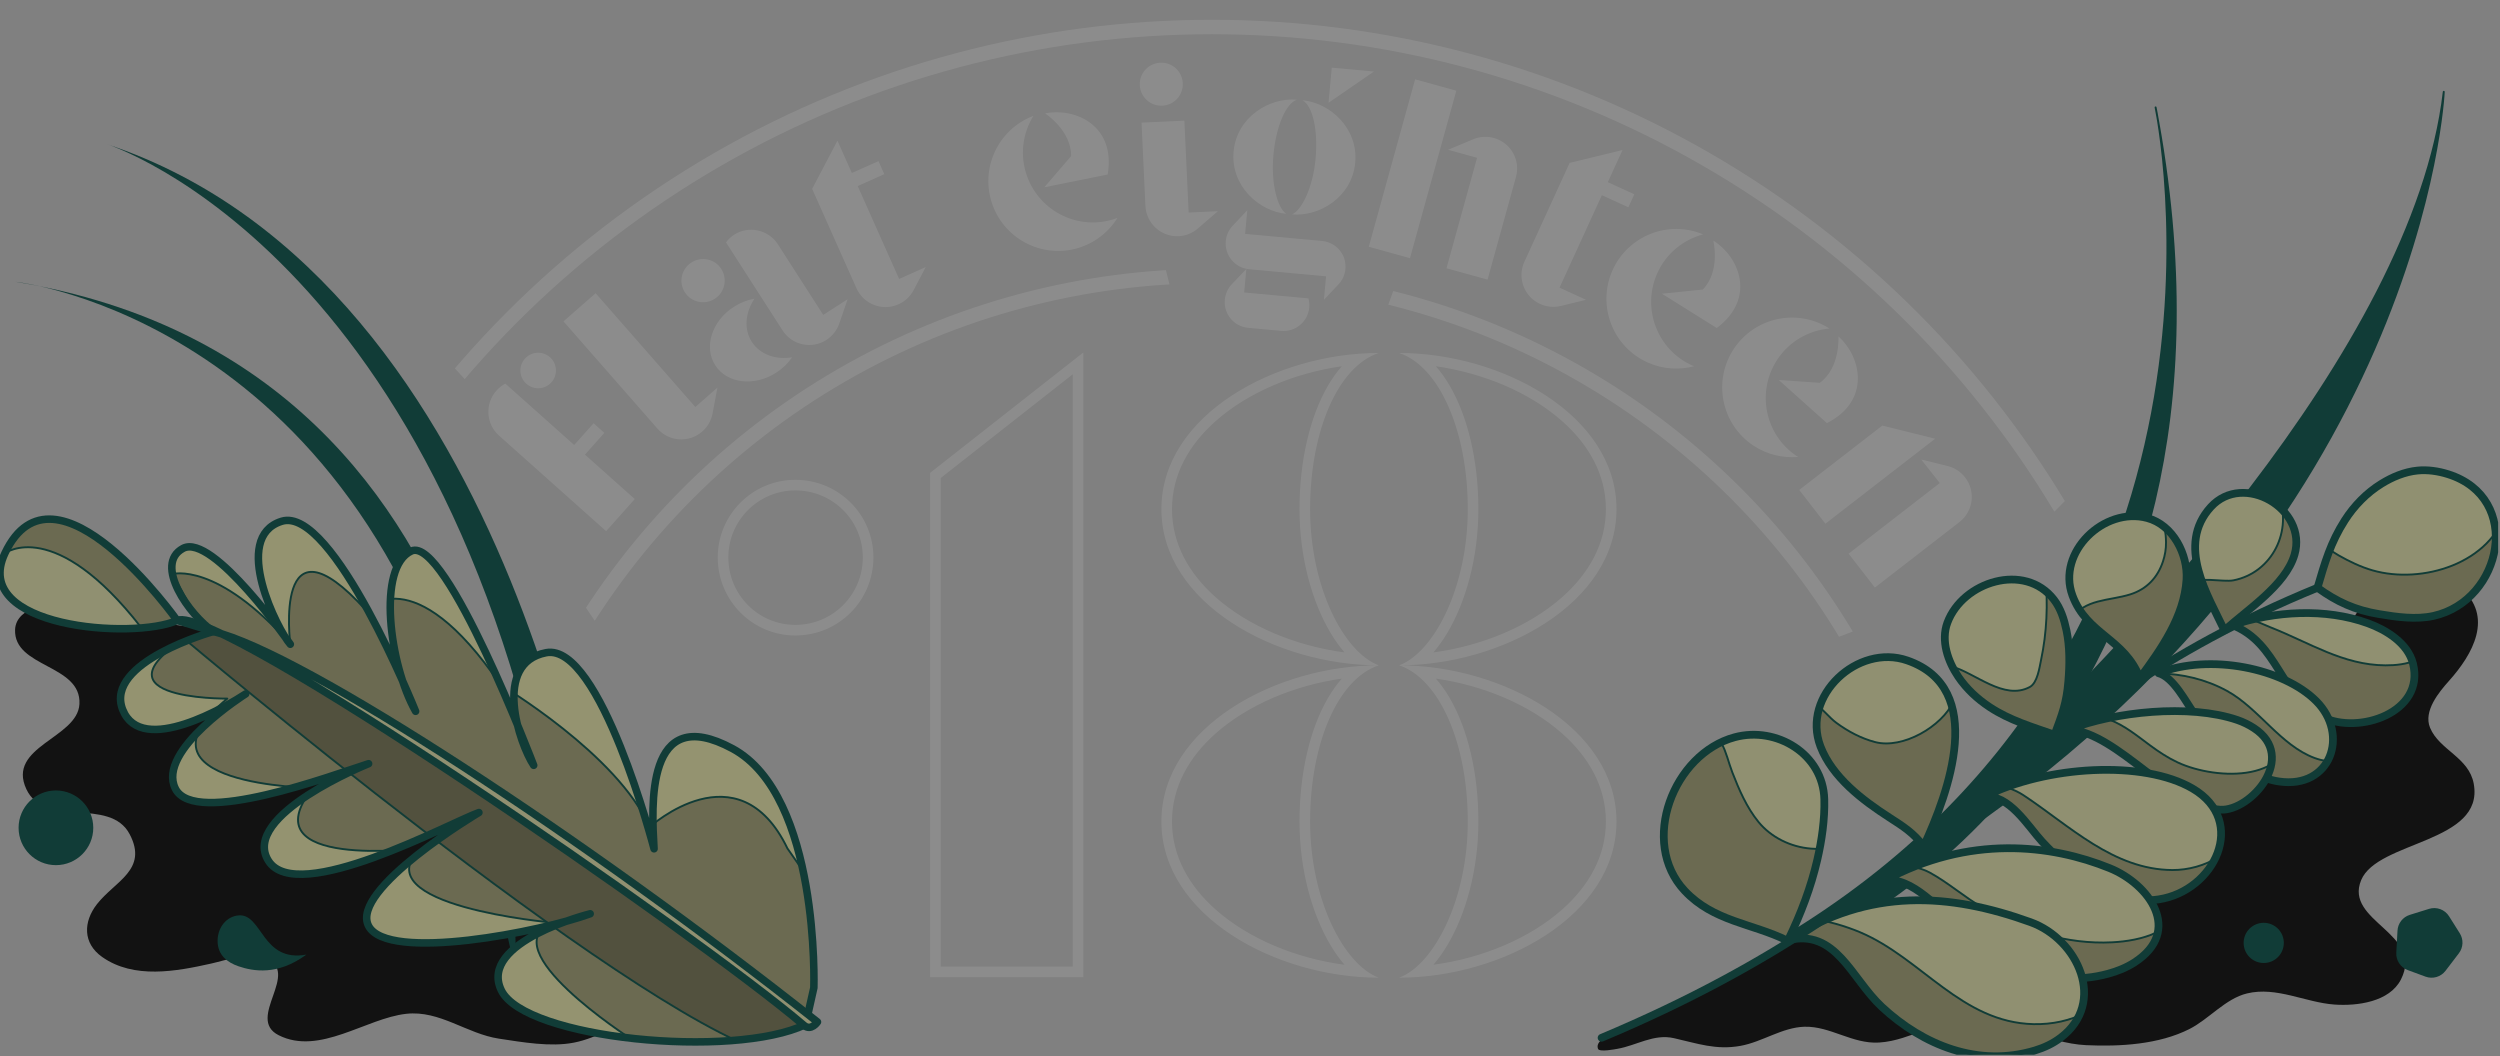 <svg clip-rule="evenodd" fill-rule="evenodd" stroke-linejoin="round" stroke-miterlimit="2" viewBox="0 0 1297 548" xmlns="http://www.w3.org/2000/svg" xmlns:xlink="http://www.w3.org/1999/xlink"><rect x="0" y="0" width="1297" height="548" fill="#808080" stroke="none"/><clipPath id="a"><path clip-rule="evenodd" d="m-.001 0h1296.03v547.209h-1296.03z"/></clipPath><clipPath id="b"><path clip-rule="evenodd" d="m422.231 512.429s3.202-99.535-42.221-124.056-41.912 30.163-40.688 51.979c0 0-27.877-107.128-56.004-101.729-28.128 5.398-13.88 47.221-6.438 58.426 0 0-45.505-119.381-63.451-111.178-17.945 8.203-11.446 59.047 2.191 83.153 0 0-42.858-106.875-69.481-98.587-26.623 8.289-1.884 56.845 4.481 63.801 0 0-40.313-58.046-55.687-49.719s3.334 34.598 15.738 43.125c0 0-56.76 15.791-47.008 40.534 9.751 24.744 54.767-2.239 63.809-8.188 0 0-46.507 29.258-36.465 49.191 10.041 19.933 81.933-7.179 100.232-12.974 0 0-66.774 26.761-51.973 50.36 14.802 23.597 94.383-19.757 109.197-25.015 0 0-67.144 39.904-57.228 58.837 9.916 18.935 90.063 2.824 114.961-6.323 0 0-58.322 14.549-46.089 39.742 12.234 25.194 120.077 35.725 157.832 17.716z"/></clipPath><clipPath id="c"><path clip-rule="evenodd" d="m91.904 321.887c20.687-9.26 270.121 163.098 325.163 210.042 3.743 3.193 7.037-1.736 7.037-1.736-119.829-94.883-267.326-191.528-313.433-202.549l-18.767-5.757s-63.579-89.542-89.346-34.866c-18.294 38.817 66.759 44.976 89.346 34.866z"/></clipPath><clipPath id="d"><path clip-rule="evenodd" d="m1202.31 304.922c10.041 7.306 19.508 11.605 31.924 13.664 9.099 1.51 19.155 2.982 28.308.938 35.699-7.979 46.722-61.181 7.463-73.529-5.023-1.579-10.555-2.396-15.797-1.875-6.642.655-13.1 3.365-18.722 6.843-7.689 4.748-14.158 11.405-19.02 19.001-7.39 11.56-10.339 21.959-14.156 34.958z"/></clipPath><clipPath id="e"><path clip-rule="evenodd" d="m1154.05 327.071c11.518-10.66 31.615-23.262 36.341-39.308 6.981-23.69-26.543-43.22-43.402-24.754-18.166 19.906-1.464 45.968 7.061 64.062z"/></clipPath><clipPath id="f"><path clip-rule="evenodd" d="m1110.14 351.785c11.072-15.051 23.03-31.863 24.223-51.118.792-13.003-6.934-28.35-20.395-31.922-22.412-5.949-47.055 17.778-38.786 40.184 7.491 20.335 27.121 22.263 34.958 42.856z"/></clipPath><clipPath id="g"><path clip-rule="evenodd" d="m1065.89 381.178c3.934-10.438 6.255-16.561 7.164-27.699.725-8.754.834-17.81-.977-26.446-1.19-5.647-2.964-11.369-6.54-15.984-15.082-19.442-47.285-9.382-55.24 12.029-3.471 9.369.295 20.122 5.654 28.003 4.303 6.339 9.917 11.543 16.3 15.761 10.36 6.852 22.049 10.293 33.639 14.336z"/></clipPath><clipPath id="h"><path clip-rule="evenodd" d="m997.99 439.06c12.92-27.837 33.006-81.984-8.45-96.405-25.653-8.923-55.146 18.216-45.078 44.584 6.146 16.055 21.822 27.905 35.822 36.93 7.026 4.53 12.53 7.986 17.706 14.891z"/></clipPath><clipPath id="i"><path clip-rule="evenodd" d="m927.957 487.122c6.329-13.066 11.559-26.818 14.836-40.988 2.362-10.157 3.932-21.076 3.66-31.526-.638-23.356-24.722-37.979-46.455-32.146-31.833 8.553-49.634 54.483-25.93 79.714 14.931 15.896 34.869 16.808 52.96 25.689"/></clipPath><clipPath id="j"><path clip-rule="evenodd" d="m1158.2 324.319c21.898-7.335 48.202-8.95 70.219-.978 9.578 3.471 20.782 10.348 23.446 20.975 6.364 25.395-28.395 36.928-46.878 27.722-22.559-11.232-22.692-38.13-46.787-47.719z"/></clipPath><clipPath id="k"><path clip-rule="evenodd" d="m1119.84 349.257c26.665-10.457 64.883-2.525 81.839 14.49 17.35 17.41 7.522 45.672-19.365 41.68-19.181-2.847-33.344-20.878-44.151-35.543-4.098-5.565-10.515-18.548-18.323-20.627z"/></clipPath><clipPath id="l"><path clip-rule="evenodd" d="m1073.54 378.414c23.515-9.171 62.192-13.399 87.164-4.896 3.05 1.038 5.94 2.456 8.635 4.214 22.908 14.973-1.57 43.186-17.386 42.344-26.51-1.41-52.432-39.379-78.413-41.662z"/></clipPath><clipPath id="m"><path clip-rule="evenodd" d="m1029.31 413.382c32.258-16.264 82.849-19.185 108.239-4.271 28.811 16.924 11.421 53.071-17.615 57.483-23.319 3.541-45.813-14.024-60.656-30.155-7.122-7.749-17.118-24.707-29.968-23.057z"/></clipPath><clipPath id="n"><path clip-rule="evenodd" d="m977.291 457.02c44.304-24.133 86.972-18.881 117.174-6.635 20.602 8.349 38.099 32.591 12.923 48.889-4.192 2.709-8.902 4.595-13.706 5.898-30.48 8.282-54.351-6.548-77.201-24.705-9.385-7.457-24.906-26.584-39.19-23.447z"/></clipPath><clipPath id="o"><path clip-rule="evenodd" d="m927.332 487.867c42.361-27.561 84.34-24.551 126.148-9.436 24.647 8.91 39.603 41.621 15.669 59.864-4.012 3.07-8.614 5.241-13.447 6.694-29.323 8.814-57.88-2.623-79.391-22.617-16.002-14.863-23.71-40.957-48.979-34.505z"/></clipPath><clipPath id="p"><ellipse clip-rule="evenodd" cx="628.757" cy="321.761" rx="625.242" ry="319.094"/></clipPath><clipPath id="q"><path clip-rule="evenodd" d="m602.205 129.431 6.747 27.012-278.453 165.318-13.828 12.333-25.352-37.625-39.959-88.509-29.091-31.879 223.853-173.414 333.215-46.472 233.421 173.236 69.669 119.149-25.041 25.42-48.529 17.752-32.372 30.009-42.973 16.493-219.766-162.173 15.359-42.53z"/></clipPath><path d="m-.001 0h1296.03v547.209h-1296.03z" fill="none"/><g clip-path="url(#a)"><path d="m119.328 330.999c-12.125-6.097-23.763-5.229-36.46-8.483-17.362-4.45-27.17-10.973-46.39-10.846-8.809.058-28.157 2.957-28.654 14.95-.822 19.834 34.454 17.983 33.39 38.629-.917 17.786-37.901 21.969-27.538 44.169 9.558 20.477 43.319 3.699 53.64 23.445 9.623 18.41-7.707 24.257-17.034 36.239-7.066 9.077-7.431 20.212 2.707 27.371 16.433 11.603 38.403 7.503 56.563 3.422 7.788-1.751 20.091-6.177 27.972-3.067 19.175 7.568-10.353 31.463 7.048 40.246 21.17 10.685 45.247-8.79 66.196-11.11 17.404-1.927 31.374 10.374 48.111 12.892 12.1 1.821 26.72 4.436 38.826 2.069 12.71-2.484 23.241-9.998 35.278-14.082 22.307-7.568 46.185 3.11 68.288 6.026.55.072 1.04.132 1.592.193 3.629.395 19.338 1.543 19.123-1.81-.456-7.119-10.298-12.125-15.345-15.877-18.593-13.823-37.537-27.906-56.595-40.968-12.534-8.59-23.966-18.658-36.397-27.26-12.873-8.908-26.791-16.335-39.837-25.012-7.428-4.942-13.684-11.564-21.444-15.969-9.871-5.604-20.567-9.455-30.537-14.812-14.714-7.905-28.645-17.472-43.122-25.829-21.279-12.283-35.931-18.509-56.396-33.912" fill="#121212"/><g fill="#113c37"><path d="m123.695 474.909c12.483-1.121 12.04 24.568 35.268 20.335-14.999 11.008-27.579 8.667-35.268 6.052-5.747-1.955-10.805-5.815-10.805-13.131s4.857-12.722 10.805-13.256z"/><circle cx="29.014" cy="429.466" r="19.374"/><path d="m8.018 146.193s184.137 19.902 238.21 263.285l21.218 94.642s14.226-313.084-259.428-357.927z"/><path d="m55.072 74.652s187.899 58.897 238.04 397.552l18.708 1.144s-39.856-326.79-256.748-398.696z"/></g><path d="m422.231 512.429s3.202-99.535-42.221-124.056-41.912 30.163-40.688 51.979c0 0-27.877-107.128-56.004-101.729-28.128 5.398-13.88 47.221-6.438 58.426 0 0-45.505-119.381-63.451-111.178-17.945 8.203-11.446 59.047 2.191 83.153 0 0-42.858-106.875-69.481-98.587-26.623 8.289-1.884 56.845 4.481 63.801 0 0-40.313-58.046-55.687-49.719s3.334 34.598 15.738 43.125c0 0-56.76 15.791-47.008 40.534 9.751 24.744 54.767-2.239 63.809-8.188 0 0-46.507 29.258-36.465 49.191 10.041 19.933 81.933-7.179 100.232-12.974 0 0-66.774 26.761-51.973 50.36 14.802 23.597 94.383-19.757 109.197-25.015 0 0-67.144 39.904-57.228 58.837 9.916 18.935 90.063 2.824 114.961-6.323 0 0-58.322 14.549-46.089 39.742 12.234 25.194 120.077 35.725 157.832 17.716z" fill="#949370" stroke="#113c37"/><g clip-path="url(#b)" stroke="#113c37"><path d="m89.485 297.837s22.86-6.753 61.135 36.401c0 0-9.195-71.036 39.178-17.724 0 0 24.097-28.245 69.894 38.802 0 0 60.937 36.152 77.27 73.817 0 0 45.997-41.942 71.567 11.041l51.415 73.713-72.641 62.638-60.415-37.866s-72.553-46.757-40.179-59.995c0 0-99.289-8.778-68.548-38.573 0 0-89.91 11.356-55.842-31.306 0 0-98.886-1.256-44.398-46.352 0 0-78.575.873-13.144-36.598z" fill="#6b6a51"/><path d="m95.619 331.432s226.899 191.388 303.005 215.088c76.108 23.698 25.641-16.14 25.641-16.14s-249.39-197.626-332.361-208.493c-82.97-10.867 3.715 9.545 3.715 9.545z" fill="#52513e"/></g><path d="m422.231 512.429s3.202-99.535-42.221-124.056-41.912 30.163-40.688 51.979c0 0-27.877-107.128-56.004-101.729-28.128 5.398-13.88 47.221-6.438 58.426 0 0-45.505-119.381-63.451-111.178-17.945 8.203-11.446 59.047 2.191 83.153 0 0-42.858-106.875-69.481-98.587-26.623 8.289-1.884 56.845 4.481 63.801 0 0-40.313-58.046-55.687-49.719s3.334 34.598 15.738 43.125c0 0-56.76 15.791-47.008 40.534 9.751 24.744 54.767-2.239 63.809-8.188 0 0-46.507 29.258-36.465 49.191 10.041 19.933 81.933-7.179 100.232-12.974 0 0-66.774 26.761-51.973 50.36 14.802 23.597 94.383-19.757 109.197-25.015 0 0-67.144 39.904-57.228 58.837 9.916 18.935 90.063 2.824 114.961-6.323 0 0-58.322 14.549-46.089 39.742 12.234 25.194 120.077 35.725 157.832 17.716z" fill="none" stroke="#113c37" stroke-linecap="round" stroke-miterlimit="1.5" stroke-width="3.91"/><path d="m91.904 321.887c20.687-9.26 270.121 163.098 325.163 210.042 3.743 3.193 7.037-1.736 7.037-1.736-119.829-94.883-267.326-191.528-313.433-202.549l-18.767-5.757s-63.579-89.542-89.346-34.866c-18.294 38.817 66.759 44.976 89.346 34.866z" fill="#909071" stroke="#113c37"/><g clip-path="url(#c)"><path d="m2.558 287.021s25.653-19.424 70.866 38.753c45.21 58.176 40.927-22.074 40.927-22.074l-50.44-74.336-82.87 32.703 21.517 24.954z" fill="#6b6a51" stroke="#113c37"/></g><path d="m91.904 321.887c20.687-9.26 270.121 163.098 325.163 210.042 3.743 3.193 7.037-1.736 7.037-1.736-119.829-94.883-267.326-191.528-313.433-202.549l-18.767-5.757s-63.579-89.542-89.346-34.866c-18.294 38.817 66.759 44.976 89.346 34.866z" fill="none" stroke="#113c37" stroke-linecap="round" stroke-miterlimit="1.5" stroke-width="3.91"/><path d="m948.792 480.931c.783-.212 1.409-.366 1.732-.443 9.528-2.281 19.505-1.885 29.227-2.206 12.765-.422 29.838-3.123 41.259-9.216 7.264-3.874 10.386-10.884 18.973-13.084 15.028-3.851 29.888 3.499 43.322-7.151 7.311-5.796 10.195-15.176 17.139-21.22 6.209-5.403 15.325-6.887 20.734-13.198 5.165-6.025 5.344-15.994 11.786-20.858 7.149-5.398 16.709-3.606 24.329-7.639 8.474-4.484 9.659-14.833 16.626-20.433 9.638-7.747 23.062-9.183 31.671-18.805 6.528-7.295 10.137-17.785 15.323-26.015 10.478-16.626 32.216-36.862 52.903-38.22l-9.871 16.604c4.357 1.321 8.875 2.76 12.413 5.739 17.829 15.013 6.37 34.849-5.722 48.348-5.241 5.851-13.499 15.775-9.929 24.402 4.824 11.656 20.183 15.289 22.679 29.119 5.56 30.796-49.939 29.471-58.424 49.977-8.904 21.519 32.818 27.399 20.672 51.475-5.921 11.737-22.837 13.904-34.544 13.059-15.038-1.085-30.02-9.462-45.3-5.781-11.258 2.712-19.738 13.328-29.941 18.492-15.844 8.02-36.095 9.184-53.592 8.357-19.711-.932-42.104-12.961-59.465-21.61-2.603-1.297-5.173-2.682-7.72-4.12l6.209 19.056c-18.368-7.83-28.678 4.256-46.468 5.318-13.802.823-25.278-8.584-38.673-8.199-11.507.33-21.846 7.857-33.108 9.905-12.81 2.33-22.483-1.271-34.624-3.989-10.542-2.359-19.263 3.804-29.388 5.548-1.002.173-9.289 1.844-9.985-.016-1.875-5.011 8.714-8.191 11.508-9.447 4.711-2.117 8.878-5.347 13.64-7.306 4.468-1.839 9.652-2.201 13.895-4.548 5.235-2.895 9.04-7.333 14.461-10.111 8.945-4.586 18.893-6.927 27.524-11.806 12.957-7.324 23.764-17.619 38.729-19.978" fill="#121212"/><circle cx="1174.42" cy="489.176" fill="#113c37" r="10.424"/><path d="m1267.83 47.641s-10.195 226.182-258.942 390.757l22.631-36.575c63.722-59.146 220.691-219.552 236.311-354.182z" fill="#113c37" stroke="#113c37"/><path d="m1118.32 55.712s59.732 278.662-193.604 430.855h22.761s232.739-105.746 170.843-430.855z" fill="#113c37" stroke="#113c37"/><path d="m1202.31 304.922c10.041 7.306 19.508 11.605 31.924 13.664 9.099 1.51 19.155 2.982 28.308.938 35.699-7.979 46.722-61.181 7.463-73.529-5.023-1.579-10.555-2.396-15.797-1.875-6.642.655-13.1 3.365-18.722 6.843-7.689 4.748-14.158 11.405-19.02 19.001-7.39 11.56-10.339 21.959-14.156 34.958z" fill="#909071" stroke="#113c37"/><g clip-path="url(#d)"><path d="m1300.47 264.01c-7.752 28.416-44.047 39.255-69.571 31.9-6.225-1.794-12.079-4.628-17.69-7.825-3.09-1.755-6.66-4.765-10.38-4.96-13.922-.733-23.151 18.355-17.953 29.659 5.917 12.838 20.917 20.202 34.001 23.294 27.764 6.557 62.244 2.727 78.478-23.225 1.939-3.085 3.695-6.284 5.236-9.583 4.888-10.457 14.211-31.83 4.183-42.474" fill="#6b6a51" stroke="#113c37"/></g><path d="m1202.31 304.922c10.041 7.306 19.508 11.605 31.924 13.664 9.099 1.51 19.155 2.982 28.308.938 35.699-7.979 46.722-61.181 7.463-73.529-5.023-1.579-10.555-2.396-15.797-1.875-6.642.655-13.1 3.365-18.722 6.843-7.689 4.748-14.158 11.405-19.02 19.001-7.39 11.56-10.339 21.959-14.156 34.958z" fill="none" stroke="#113c37" stroke-linecap="round" stroke-miterlimit="1.5" stroke-width="4.02"/><path d="m1154.05 327.071c11.518-10.66 31.615-23.262 36.341-39.308 6.981-23.69-26.543-43.22-43.402-24.754-18.166 19.906-1.464 45.968 7.061 64.062z" fill="#909071" stroke="#113c37"/><g clip-path="url(#e)"><path d="m1181.9 256.33c7.756 18.845-2.953 40.751-23.172 44.751-5.358 1.058-18.565-2.238-22.639 1.867-3.808 3.854-3.73 11.058-2.894 15.942 2.025 11.931 7.681 24.528 20.107 28.477 14.273 4.538 28.682-3.464 38.756-13.281 22.271-21.682 22.928-62.424-6.211-79.004" fill="#6b6a51" stroke="#113c37"/></g><path d="m1154.05 327.071c11.518-10.66 31.615-23.262 36.341-39.308 6.981-23.69-26.543-43.22-43.402-24.754-18.166 19.906-1.464 45.968 7.061 64.062z" fill="none" stroke="#113c37" stroke-linecap="round" stroke-miterlimit="1.5" stroke-width="4.02"/><path d="m1110.14 351.785c11.072-15.051 23.03-31.863 24.223-51.118.792-13.003-6.934-28.35-20.395-31.922-22.412-5.949-47.055 17.778-38.786 40.184 7.491 20.335 27.121 22.263 34.958 42.856z" fill="#909071" stroke="#113c37"/><g clip-path="url(#f)"><path d="m1121.42 266.329c1.332 4.964 2.253 9.938 2.308 15.087.045 3.339-.525 6.685-1.573 9.85-2.756 8.365-8.434 14.389-16.905 17.08-11.066 3.509-23.698 2.139-31.03 13.15-4.034 6.067-.027 14.841 3.192 20.263 8.474 14.245 23.003 26.213 40.063 27.515 33.499 2.558 49.96-42.565 40.126-69.402-4.977-13.566-22.076-24.222-35.171-28.967" fill="#6b6a51" stroke="#113c37"/></g><path d="m1110.14 351.785c11.072-15.051 23.03-31.863 24.223-51.118.792-13.003-6.934-28.35-20.395-31.922-22.412-5.949-47.055 17.778-38.786 40.184 7.491 20.335 27.121 22.263 34.958 42.856z" fill="none" stroke="#113c37" stroke-linecap="round" stroke-miterlimit="1.5" stroke-width="4.02"/><path d="m1065.89 381.178c3.934-10.438 6.255-16.561 7.164-27.699.725-8.754.834-17.81-.977-26.446-1.19-5.647-2.964-11.369-6.54-15.984-15.082-19.442-47.285-9.382-55.24 12.029-3.471 9.369.295 20.122 5.654 28.003 4.303 6.339 9.917 11.543 16.3 15.761 10.36 6.852 22.049 10.293 33.639 14.336z" fill="#909071" stroke="#113c37"/><g clip-path="url(#g)"><path d="m1061.15 298.772c1.351 14.743.799 29.265-2.28 43.778-.794 3.757-1.855 11.736-5.791 13.861-13.417 7.229-28.367-7.394-40.738-10.703-2.644-.707-4.143 6.647-4.194 7.775-.574 13.006 11.201 25.863 19.855 34.324 17.937 17.551 45.068 32.219 67.205 13.197 3.276-2.811 6.236-5.965 8.548-9.631 3.672-5.855 6.287-12.766 7.789-19.514 1.994-8.976.173-18.339-2.575-26.965-4.528-14.249-12.723-23.444-21.608-34.877" fill="#6b6a51" stroke="#113c37"/></g><path d="m1065.89 381.178c3.934-10.438 6.255-16.561 7.164-27.699.725-8.754.834-17.81-.977-26.446-1.19-5.647-2.964-11.369-6.54-15.984-15.082-19.442-47.285-9.382-55.24 12.029-3.471 9.369.295 20.122 5.654 28.003 4.303 6.339 9.917 11.543 16.3 15.761 10.36 6.852 22.049 10.293 33.639 14.336z" fill="none" stroke="#113c37" stroke-linecap="round" stroke-miterlimit="1.5" stroke-width="4.02"/><path d="m997.99 439.06c12.92-27.837 33.006-81.984-8.45-96.405-25.653-8.923-55.146 18.216-45.078 44.584 6.146 16.055 21.822 27.905 35.822 36.93 7.026 4.53 12.53 7.986 17.706 14.891z" fill="#909071" stroke="#113c37"/><g clip-path="url(#h)"><path d="m1015.67 345.325c.427 6.127.478 12.85-2.155 18.541-6.075 13.115-26.375 24.856-40.672 21.138-7.218-1.876-14.206-5.593-20.184-10.027-7.477-5.549-12.621-17.059-21.954-6.83-1.345 1.479-2.405 3.155-3.149 5.014-1.021 2.552-1.577 5.281-1.871 8.007-.527 4.751-.257 9.612.389 14.339 3.016 21.978 16.296 37.709 32.609 51.77 12.415 10.698 24.054 18.99 41.292 17.475 12.156-1.067 22.945-8.474 31.611-16.633 6.464-6.087 11.693-13.534 14.174-22.145 3.8-13.223 1.155-27.685-1.043-40.952" fill="#6b6a51" stroke="#113c37"/></g><path d="m997.99 439.06c12.92-27.837 33.006-81.984-8.45-96.405-25.653-8.923-55.146 18.216-45.078 44.584 6.146 16.055 21.822 27.905 35.822 36.93 7.026 4.53 12.53 7.986 17.706 14.891z" fill="none" stroke="#113c37" stroke-linecap="round" stroke-miterlimit="1.5" stroke-width="4.02"/><path d="m927.957 487.122c6.329-13.066 11.559-26.818 14.836-40.988 2.362-10.157 3.932-21.076 3.66-31.526-.638-23.356-24.722-37.979-46.455-32.146-31.833 8.553-49.634 54.483-25.93 79.714 14.931 15.896 34.869 16.808 52.96 25.689" fill="#909071" stroke="#113c37"/><g clip-path="url(#i)"><path d="m967.451 429.246c-14.066 16.907-41.929 13.447-55.223-2.914-6.04-7.443-10.044-16.699-13.477-25.571-4.014-10.373-4.648-22.551-18.708-21.149-2.499.246-4.972.768-7.389 1.427-3.215.879-6.414 2.03-9.207 3.882-4.492 2.977-8.196 7.265-11.273 11.64-4.915 6.988-8.384 14.949-12.104 22.605-5.129 10.551-8.99 22.167-8.172 34.045.95 13.816 8.339 24.602 17.596 34.418 12.59 13.348 30.696 23.698 49.138 25.887 9.107 1.08 18.244-1.033 27.072-3.055 9.729-2.233 20.294-4.323 28.777-9.878 12.984-8.504 22.657-29.252 23.248-44.837" fill="#6b6a51" stroke="#113c37"/></g><path d="m927.957 487.122c6.329-13.066 11.559-26.818 14.836-40.988 2.362-10.157 3.932-21.076 3.66-31.526-.638-23.356-24.722-37.979-46.455-32.146-31.833 8.553-49.634 54.483-25.93 79.714 14.931 15.896 34.869 16.808 52.96 25.689" fill="none" stroke="#113c37" stroke-linecap="round" stroke-miterlimit="1.5" stroke-width="4.02"/><path d="m1158.2 324.319c21.898-7.335 48.202-8.95 70.219-.978 9.578 3.471 20.782 10.348 23.446 20.975 6.364 25.395-28.395 36.928-46.878 27.722-22.559-11.232-22.692-38.13-46.787-47.719z" fill="#909071" stroke="#113c37"/><g clip-path="url(#j)"><path d="m1264.13 331.55c-4.306 11.09-15.698 13.693-26.604 13.633-21.93-.117-39.598-11.868-59.305-19.61-7.431-2.921-15.533-7.639-23.79-5.699-2.844.67-6.856 2.187-7.79 5.289-1.633 5.344 2.053 10.772 5.234 14.687 6.867 8.41 15.187 15.156 22.975 22.627 17.015 16.315 39.572 28.178 63.767 26.276 6.734-.527 13.159-.806 19.099-4.339 8.044-4.772 13.052-12.055 17.731-19.918 3.346-5.599 6.49-11.358 7.776-17.816" fill="#6b6a51" stroke="#113c37"/></g><path d="m1158.2 324.319c21.898-7.335 48.202-8.95 70.219-.978 9.578 3.471 20.782 10.348 23.446 20.975 6.364 25.395-28.395 36.928-46.878 27.722-22.559-11.232-22.692-38.13-46.787-47.719z" fill="none" stroke="#113c37" stroke-linecap="round" stroke-miterlimit="1.5" stroke-width="4.02"/><path d="m1119.84 349.257c26.665-10.457 64.883-2.525 81.839 14.49 17.35 17.41 7.522 45.672-19.365 41.68-19.181-2.847-33.344-20.878-44.151-35.543-4.098-5.565-10.515-18.548-18.323-20.627z" fill="#909071" stroke="#113c37"/><g clip-path="url(#k)"><path d="m1242.79 390.442c-5.512 2.267-10.78 3.544-16.698 4.163-8.468.886-17.106 1.665-25.265-1.35-17.643-6.516-28.985-25.794-45.51-34.838-10.933-5.987-23.413-8.946-35.85-9.029-4.904-.031-10.128-.389-14.222 2.808-4.639 3.609-2.913 10.833-.913 15.434 5.053 11.682 16.892 21.866 26.047 30.388 16.455 15.324 34.67 26.812 55.274 35.845 11.194 4.908 24.42 9.499 36.809 8.743 8.871-.54 16.775-3.715 24.823-7.189" fill="#6b6a51" stroke="#113c37"/></g><path d="m1119.84 349.257c26.665-10.457 64.883-2.525 81.839 14.49 17.35 17.41 7.522 45.672-19.365 41.68-19.181-2.847-33.344-20.878-44.151-35.543-4.098-5.565-10.515-18.548-18.323-20.627z" fill="none" stroke="#113c37" stroke-linecap="round" stroke-miterlimit="1.5" stroke-width="4.02"/><path d="m1073.54 378.414c23.515-9.171 62.192-13.399 87.164-4.896 3.05 1.038 5.94 2.456 8.635 4.214 22.908 14.973-1.57 43.186-17.386 42.344-26.51-1.41-52.432-39.379-78.413-41.662z" fill="#909071" stroke="#113c37"/><g clip-path="url(#l)"><path d="m1188.82 374.406c2.119 31.88-38.676 30.577-58.949 21.182-5.163-2.391-9.825-5.503-14.396-8.867-6.802-5.021-13.051-10.262-21.04-13.324-9.679-3.712-31.068-4.684-31.179 10.602-.117 14.694 22.321 25.019 33.029 30.872 25.936 14.185 61.597 41.165 91.486 21.411 4.604-3.037 8.398-7.124 11.794-11.432 4.787-6.103 8.795-12.502 9.035-20.466" fill="#6b6a51" stroke="#113c37"/></g><path d="m1073.54 378.414c23.515-9.171 62.192-13.399 87.164-4.896 3.05 1.038 5.94 2.456 8.635 4.214 22.908 14.973-1.57 43.186-17.386 42.344-26.51-1.41-52.432-39.379-78.413-41.662z" fill="none" stroke="#113c37" stroke-linecap="round" stroke-miterlimit="1.5" stroke-width="4.02"/><path d="m1029.31 413.382c32.258-16.264 82.849-19.185 108.239-4.271 28.811 16.924 11.421 53.071-17.615 57.483-23.319 3.541-45.813-14.024-60.656-30.155-7.122-7.749-17.118-24.707-29.968-23.057z" fill="#909071" stroke="#113c37"/><g clip-path="url(#m)"><path d="m1164.09 423.964c-1.246 18.064-20.952 27.496-36.998 27.412-30.75-.159-53.333-23.005-77.455-38.906-9.103-6-29.945-10.737-31.193 6.322-.478 6.509 3.372 12.851 6.82 18.065 7.28 11.033 16.734 21.62 27.229 29.701 29.758 22.927 80.541 47.523 111.583 13.78 4.317-4.697 8.061-9.842 11.012-15.509 4.008-7.719 6.427-16.155 6.961-24.828" fill="#6b6a51" stroke="#113c37"/></g><path d="m1029.31 413.382c32.258-16.264 82.849-19.185 108.239-4.271 28.811 16.924 11.421 53.071-17.615 57.483-23.319 3.541-45.813-14.024-60.656-30.155-7.122-7.749-17.118-24.707-29.968-23.057z" fill="none" stroke="#113c37" stroke-linecap="round" stroke-miterlimit="1.5" stroke-width="4.02"/><path d="m977.291 457.02c44.304-24.133 86.972-18.881 117.174-6.635 20.602 8.349 38.099 32.591 12.923 48.889-4.192 2.709-8.902 4.595-13.706 5.898-30.48 8.282-54.351-6.548-77.201-24.705-9.385-7.457-24.906-26.584-39.19-23.447z" fill="#909071" stroke="#113c37"/><g clip-path="url(#n)"><path d="m1133.06 466.168c-2.895 17.264-22.455 21.959-37.313 22.705-23.535 1.192-46.84-6.225-67.165-17.992-9.503-5.503-17.825-12.938-27.433-18.192-10.575-5.787-33.846-6.003-32.159 12.239 1.235 13.333 18.942 24.798 28.739 32.159 22.295 16.76 45.948 24.584 72.92 30.531 16.658 3.673 34.391 6.058 50.977.701 22.451-7.244 52.904-31.944 44.513-58.99" fill="#6b6a51" stroke="#113c37"/></g><path d="m977.291 457.02c44.304-24.133 86.972-18.881 117.174-6.635 20.602 8.349 38.099 32.591 12.923 48.889-4.192 2.709-8.902 4.595-13.706 5.898-30.48 8.282-54.351-6.548-77.201-24.705-9.385-7.457-24.906-26.584-39.19-23.447z" fill="none" stroke="#113c37" stroke-linecap="round" stroke-miterlimit="1.5" stroke-width="4.02"/><path d="m927.332 487.867c42.361-27.561 84.34-24.551 126.148-9.436 24.647 8.91 39.603 41.621 15.669 59.864-4.012 3.07-8.614 5.241-13.447 6.694-29.323 8.814-57.88-2.623-79.391-22.617-16.002-14.863-23.71-40.957-48.979-34.505z" fill="#909071" stroke="#113c37"/><g clip-path="url(#o)"><path d="m1099 502.954c-4.096 20.47-25.114 28.795-43.961 28.371-37.359-.837-57.995-34.046-89.838-47.589-13.533-5.759-48.155-16.263-50.175 8.635-.589 7.333 3.603 14.114 8.182 19.453 9.46 11.021 20.52 21.693 31.958 30.589 7.509 5.845 15.492 11.116 24.139 15.11 8.473 3.909 17.384 6.729 26.318 9.35 8.505 2.496 16.998 5.208 25.671 7.041 27.833 5.879 69.895 3.389 86.667-23.4 4.302-6.872 7.077-14.792 8.964-22.655" fill="#6b6a51" stroke="#113c37"/></g><path d="m927.332 487.867c42.361-27.561 84.34-24.551 126.148-9.436 24.647 8.91 39.603 41.621 15.669 59.864-4.012 3.07-8.614 5.241-13.447 6.694-29.323 8.814-57.88-2.623-79.391-22.617-16.002-14.863-23.71-40.957-48.979-34.505z" fill="none" stroke="#113c37" stroke-linecap="round" stroke-miterlimit="1.5" stroke-width="4.02"/><path d="m830.893 538.409c184.432-77.447 208.39-166.714 371.418-233.487" fill="none" stroke="#113c37" stroke-linecap="round" stroke-miterlimit="1.5" stroke-width="4.02"/><g opacity=".1"><ellipse cx="628.757" cy="321.761" fill="none" rx="625.242" ry="319.094"/><g clip-path="url(#p)"><g fill="#fff"><path d="m562.02 506.961h-79.475v-261.648l79.475-62.445zm-5.5-5.5h-68.475v-253.475s68.475-53.802 68.475-53.802zm-184.156-212.282c0-22.191 18.063-40.254 40.254-40.254 22.449 0 40.511 18.063 40.511 40.254 0 22.449-18.062 40.511-40.511 40.511-22.191 0-40.254-18.062-40.254-40.511zm5.5 0c0-19.159 15.595-34.754 34.754-34.754 19.391 0 35.011 15.585 35.011 34.754 0 19.401-15.61 35.011-35.011 35.011-19.169 0-34.754-15.62-34.754-35.011z"/><path d="m761.482 426.196c0 40.511-17.546 74.314-35.609 81.023 52.897 0 112.762-31.997 112.762-81.023 0-49.027-59.865-81.024-112.762-81.024 20.901 6.967 35.609 40.512 35.609 81.024zm-46.188 81.023c-18.063-6.709-35.609-40.512-35.609-81.023 0-40.512 14.45-74.057 35.609-81.024-53.156 0-112.762 31.997-112.762 81.024 0 49.026 59.606 81.023 112.762 81.023zm-17.748-6.69c-24.989-3.31-49.73-13.406-66.976-28.743-13.639-12.13-22.538-27.574-22.538-45.59s8.899-33.461 22.538-45.59c16.922-15.049 41.06-25.053 65.569-28.55-2.624 2.976-5.06 6.396-7.278 10.22-9.129 15.74-14.676 38.506-14.676 63.92 0 25.428 6.675 48.312 16.043 64.081 2.286 3.848 4.746 7.279 7.317 10.252zm69.436-74.333c0-25.415-5.641-48.184-14.79-63.925-2.224-3.825-4.662-7.246-7.28-10.221 24.459 3.492 48.644 13.501 65.615 28.56 13.668 12.129 22.608 27.571 22.608 45.586s-8.94 33.457-22.608 45.586c-17.268 15.322-42.003 25.416-66.898 28.737 2.57-2.971 5.027-6.399 7.31-10.242 9.368-15.769 16.043-38.653 16.043-64.081zm-5.5-162.047c0 40.512-17.546 74.315-35.609 81.023 52.897 0 112.762-31.996 112.762-81.023s-59.865-81.023-112.762-81.023c20.901 6.967 35.609 40.512 35.609 81.023zm-46.188 81.023c-18.063-6.708-35.609-40.511-35.609-81.023 0-40.511 14.45-74.056 35.609-81.023-53.156 0-112.762 31.996-112.762 81.023s59.606 81.023 112.762 81.023zm-17.748-6.689c-24.989-3.31-49.73-13.407-66.976-28.744-13.639-12.129-22.538-27.574-22.538-45.59s8.899-33.46 22.538-45.59c16.922-15.049 41.06-25.052 65.569-28.55-2.624 2.976-5.06 6.396-7.278 10.22-9.129 15.74-14.676 38.507-14.676 63.92 0 25.428 6.675 48.313 16.043 64.082 2.286 3.847 4.746 7.278 7.317 10.251zm69.436-74.334c0-25.415-5.641-48.183-14.79-63.924-2.224-3.825-4.662-7.246-7.28-10.222 24.459 3.492 48.644 13.501 65.615 28.56 13.668 12.129 22.608 27.571 22.608 45.586s-8.94 33.457-22.608 45.586c-17.268 15.322-42.003 25.416-66.898 28.738 2.57-2.971 5.027-6.399 7.31-10.242 9.368-15.769 16.043-38.654 16.043-64.082z"/><path d="m.622-1.263c-.071 0-.128.057-.128.128s.057.128.128.128c.07 0 .128-.057.128-.128s-.058-.128-.128-.128zm-.228.679v-.665c-.026-.009-.053-.014-.08-.014-.127 0-.23.103-.23.23v1.034h.31v-.481h.21v-.104z" fill-rule="nonzero" transform="matrix(47.931 -53.728 53.728 47.931 310.374 280.031)"/><path d="m.4-.165v-1.09h-.308v1.027c0 .127.103.229.229.229.052 0 .101-.017.142-.049l.149-.117h-.212z" fill-rule="nonzero" transform="matrix(54.154 -47.448 47.448 54.154 346.889 239.054)"/><path d="m.276-.688c.086 0 .156-.07.156-.156s-.07-.155-.156-.155-.156.069-.156.155.07.156.156.156zm.241.154c-.047-.02-.1-.031-.157-.031-.188 0-.34.126-.34.282s.152.282.34.282c.057 0 .11-.011.157-.031-.109-.047-.184-.142-.184-.251s.075-.203.184-.251zm.354.366v-.604c0-.126-.102-.229-.228-.229-.027 0-.054.005-.079.015v.754c0 .126.102.228.228.228.051 0 .101-.017.141-.048l.147-.116z" fill-rule="nonzero" transform="matrix(60.577 -38.916 38.916 60.577 380.873 207.441)"/><path d="m.598-.897v-.103h-.21v-.255l-.308.243v.784c0 .127.103.229.229.229.052 0 .101-.017.142-.049l.147-.116h-.21v-.733z" fill-rule="nonzero" transform="matrix(65.756 -29.327 29.327 65.756 445.758 166.878)"/><path d="m.403-.476.234-.182c.039-.181-.123-.339-.123-.339.221 0 .484.187.355.521zm-.106-.104c.04.275.295.466.57.426.003-.001.006-.002.01-.002-.076.08-.177.137-.295.154-.275.04-.53-.151-.57-.426-.039-.271.146-.524.416-.568-.101.108-.154.259-.131.416z" fill-rule="nonzero" transform="matrix(70.575 -14.256 14.256 70.575 520.12 136.509)"/><path d="m.399-.167v-.663h-.309v.6c0 .127.103.23.229.23.052 0 .102-.018.142-.05l.149-.117zm-.154-.778c.086 0 .155-.069.155-.155s-.069-.155-.155-.155-.155.069-.155.155.069.155.155.155z" fill-rule="nonzero" transform="matrix(71.923 -3.337 3.337 71.923 588.527 123.614)"/><path d="m.94.129c-.004-.012-.008-.023-.014-.034-.032-.058-.093-.097-.164-.097h-.557v-.171l-.094.12c-.026.033-.04.074-.04.115 0 .103.083.187.186.187h.557v.17l.094-.12c.019-.024.032-.052.037-.081v-.001c.001-.005.002-.01.002-.014 0-.001 0-.002.001-.003v-.016c0-.013-.001-.025-.004-.037-.001-.006-.002-.012-.004-.018zm-.452-.302c-.067-.034-.132-.206-.132-.413 0-.206.054-.378.132-.413-.197 0-.42.163-.42.413s.223.413.42.413zm.04-.826c.079.035.133.207.133.413 0 .207-.066.379-.133.413.198 0 .42-.163.42-.413s-.222-.413-.42-.413zm.189-.253v.254l.305-.254zm-.015 1.671h-.465v-.17l-.095.12c-.025.032-.039.073-.039.115 0 .103.083.186.186.186h.239c.103 0 .186-.083.186-.186 0-.022-.004-.044-.012-.065z" fill-rule="nonzero" transform="matrix(71.696 6.604 -6.604 71.696 631.249 120.128)"/><path d="m.392-1.253h-.308v1.252h.308zm.21.305-.154.121h.217v.826h.307v-.768c0-.126-.102-.228-.228-.228-.051 0-.101.017-.142.049z" fill-rule="nonzero" transform="matrix(69.392 19.203 -19.203 69.392 704.276 126.488)"/><path d="m.598-.897v-.103h-.21v-.255l-.308.243v.784c0 .127.103.229.229.229.052 0 .101-.017.142-.049l.147-.116h-.21v-.733z" fill-rule="nonzero" transform="matrix(65.473 29.954 -29.954 65.473 778.775 148.367)"/><path d="m.403-.476.234-.182c.039-.181-.123-.339-.123-.339.221 0 .484.187.355.521zm-.106-.104c.04.275.295.466.57.426.003-.001.006-.002.01-.002-.076.08-.177.137-.295.154-.275.04-.53-.151-.57-.426-.039-.271.146-.524.416-.568-.101.108-.154.259-.131.416z" fill-rule="nonzero" transform="matrix(61.041 38.184 -38.184 61.041 819.428 166.049)"/><path d="m.403-.476.234-.182c.039-.181-.123-.339-.123-.339.221 0 .484.187.355.521zm-.106-.104c.04.275.295.466.57.426.003-.001.006-.002.01-.002-.076.08-.177.137-.295.154-.275.04-.53-.151-.57-.426-.039-.271.146-.524.416-.568-.101.108-.154.259-.131.416z" fill-rule="nonzero" transform="matrix(53.656 48.011 -48.011 53.656 878.336 203.33)"/><path d="m.076.003h.308v-1l-.308.243v.757zm.661-1c-.052 0-.102.017-.142.049l-.154.122.216-.002v.831h.309v-.771c0-.127-.103-.229-.229-.229z" fill-rule="nonzero" transform="matrix(44.092 56.92 -56.92 44.092 930.262 249.712)"/></g><path d="m602.205 129.431 6.747 27.012-278.453 165.318-13.828 12.333-25.352-37.625-39.959-88.509-29.091-31.879 223.853-173.414 333.215-46.472 233.421 173.236 69.669 119.149-25.041 25.42-48.529 17.752-32.372 30.009-42.973 16.493-219.766-162.173 15.359-42.53z" fill="none"/><g style="clip-path:url(#q);fill:none;stroke:#fff;stroke-width:7.5;stroke-linecap:round;stroke-miterlimit:1.5"><circle cx="628.757" cy="527.165" r="513.158"/><circle cx="628.757" cy="527.165" r="384.001"/></g></g></g></g><path d="m1260.18 471.521c3.929-1.224 8.189.347 10.383 3.828 1.765 2.802 3.859 6.124 5.576 8.848 2.02 3.207 1.837 7.332-.461 10.346-2.131 2.796-4.785 6.277-6.955 9.123-2.417 3.172-6.621 4.394-10.363 3.015-2.902-1.07-6.338-2.337-9.239-3.408-3.742-1.379-6.146-5.039-5.925-9.021.197-3.573.439-7.943.633-11.453.209-3.785 2.747-7.041 6.367-8.169 3.074-.957 6.823-2.125 9.984-3.109z" fill="#113c37"/></svg>